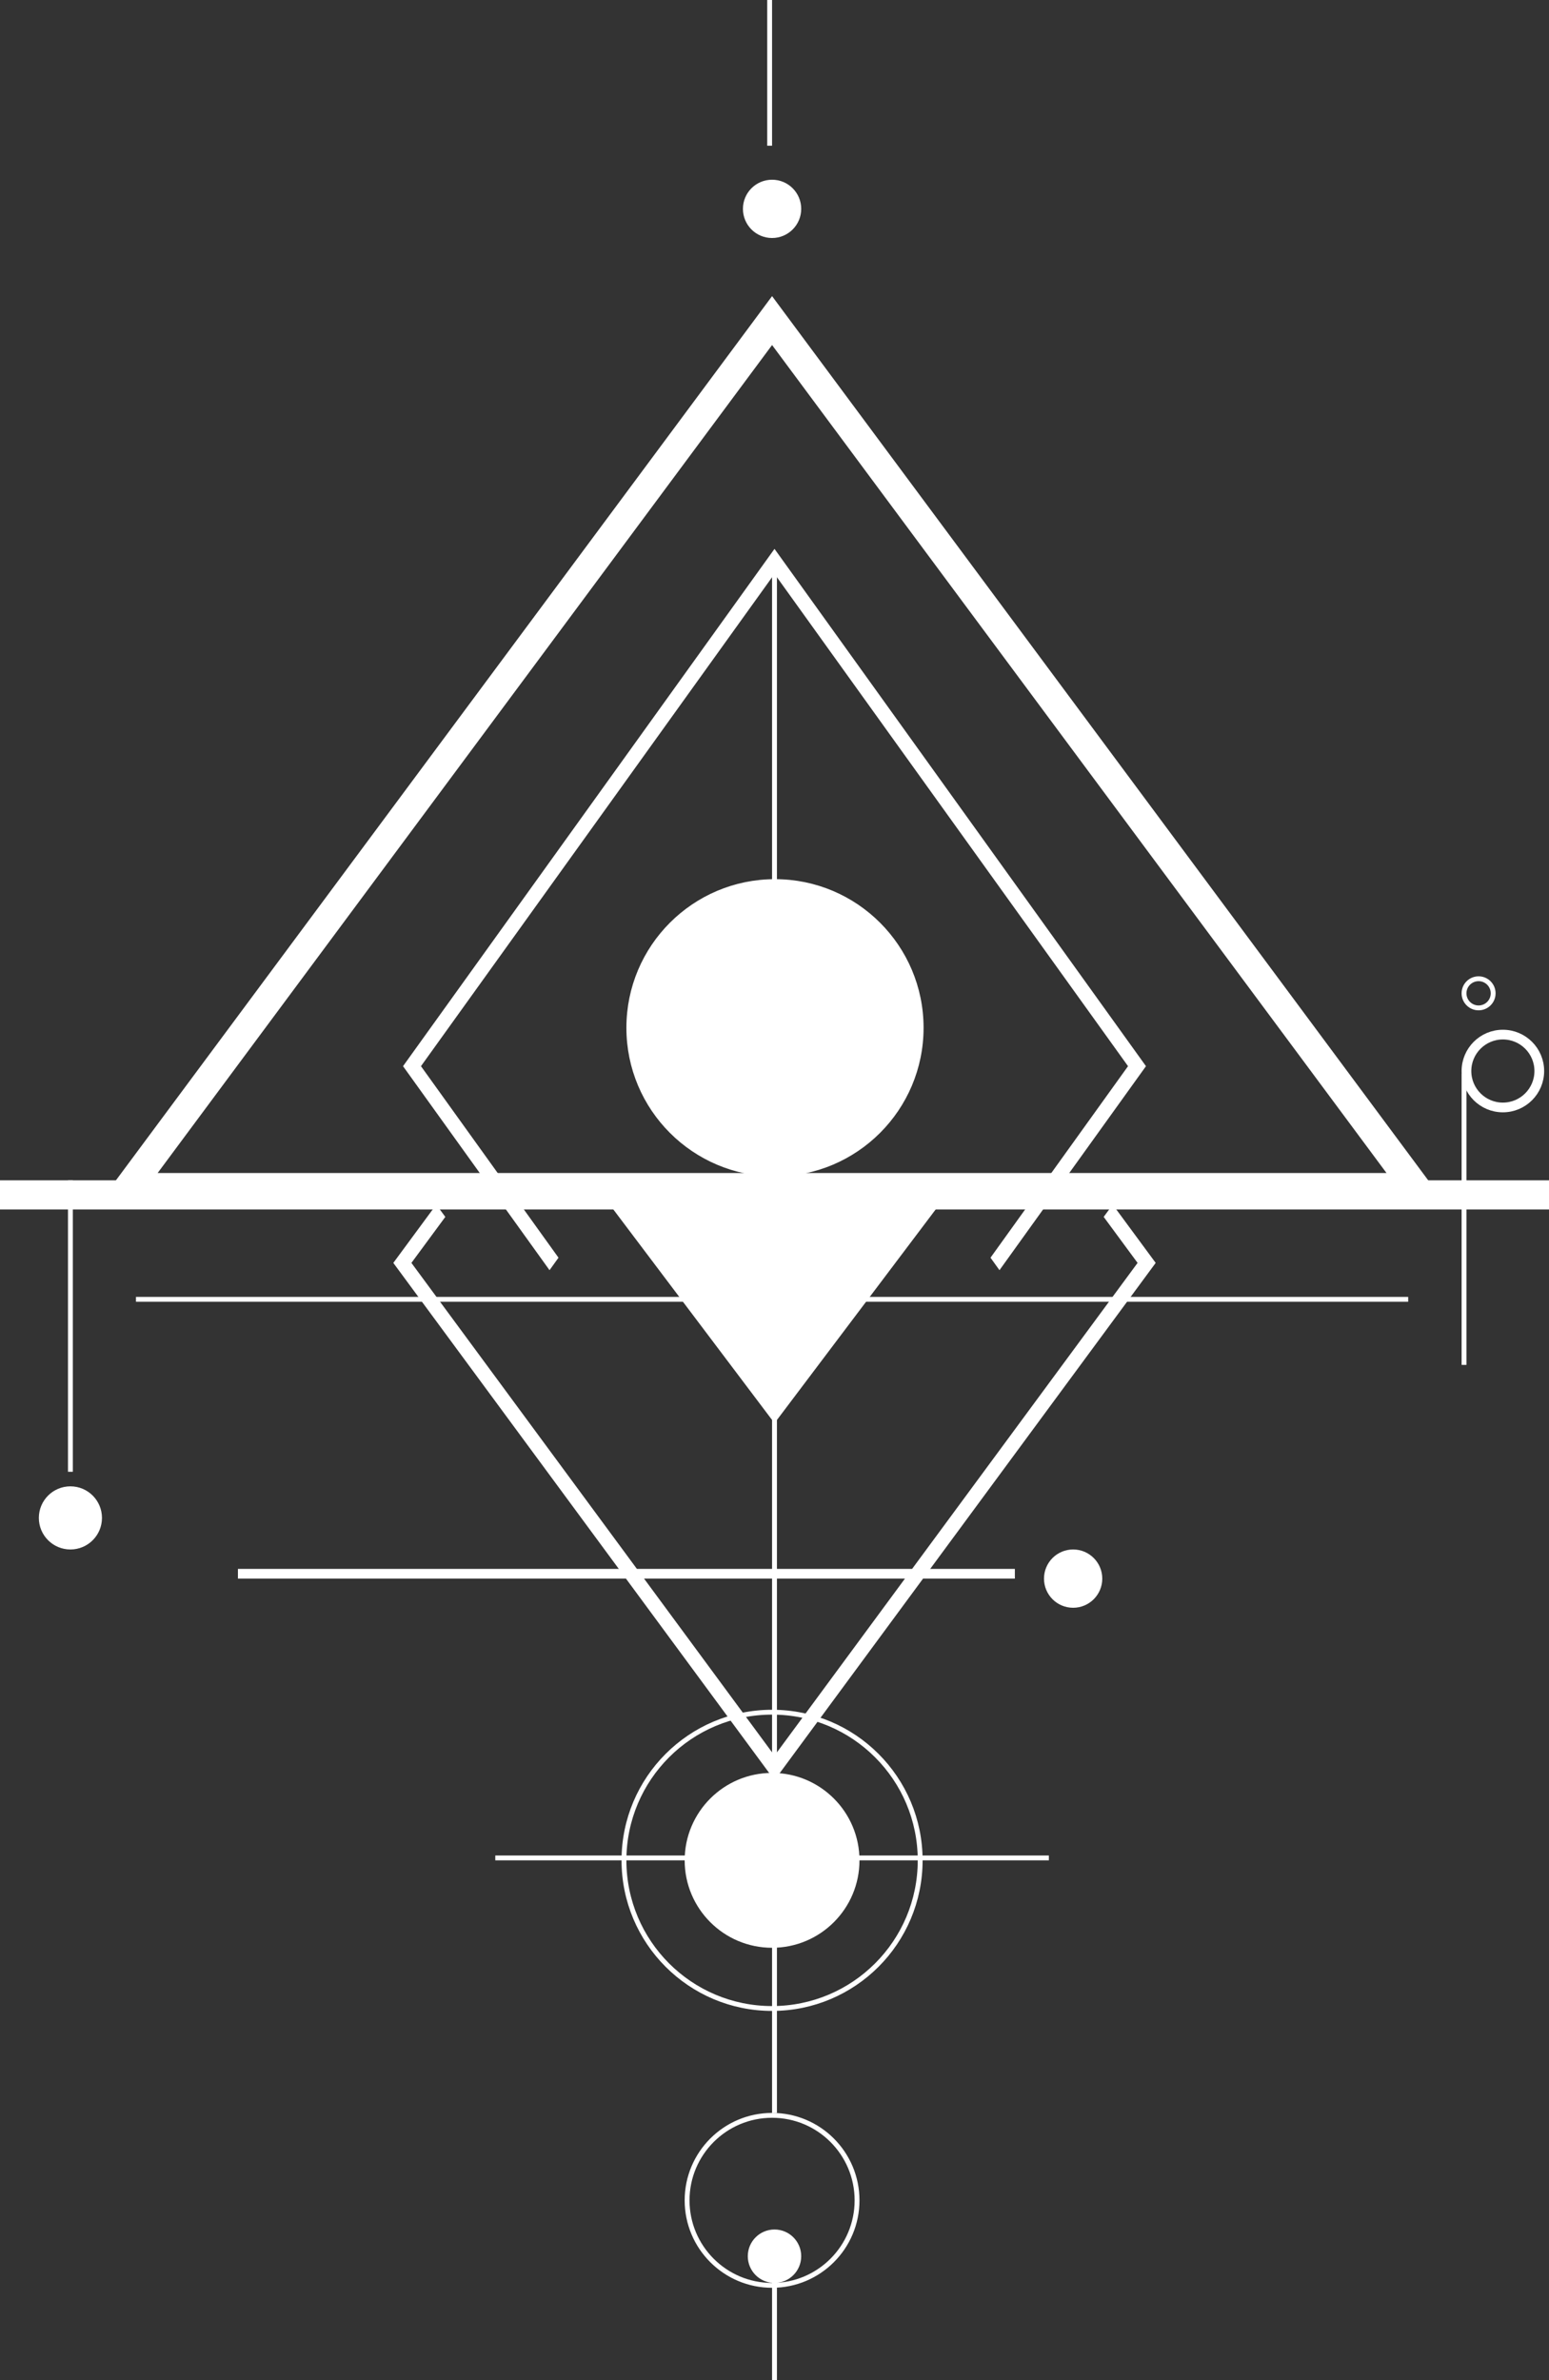 <svg width="319" height="490" viewBox="0 0 319 490" fill="none" xmlns="http://www.w3.org/2000/svg">
<rect x="0" y="0" width="319" height="490" fill="#333333" stroke="none"/>
<path d="M159 66L291.502 244.5H26.498L159 66Z" stroke="white" stroke-width="6"/>
<path d="M159.5 293L124.426 246.5L194.574 246.5L159.5 293Z" fill="white"/>
<path fill-rule="evenodd" clip-rule="evenodd" d="M157.653 115.571L159.5 113L161.347 115.571L236 219.5L205.831 261.5L203.984 258.929L232.306 219.5L159.5 118.142L86.694 219.5L115.016 258.929L113.169 261.5L83 219.5L157.653 115.571Z" fill="white"/>
<path fill-rule="evenodd" clip-rule="evenodd" d="M161.363 363.972L159.5 366.5L157.637 363.972L81 260L89.845 248L91.709 250.528L84.727 260L159.5 361.444L234.273 260L227.291 250.528L229.155 248L238 260L161.363 363.972Z" fill="white"/>
<circle cx="159.6" cy="211.6" r="30.1" fill="white" stroke="white"/>
<circle cx="159" cy="43" r="5.5" fill="white" stroke="white"/>
<circle cx="309.5" cy="220.5" r="7.5" stroke="white" stroke-width="2"/>
<circle cx="304.5" cy="204.5" r="3" stroke="white"/>
<circle cx="14.5" cy="312.5" r="6" fill="white" stroke="white"/>
<circle cx="159.5" cy="464.5" r="5" fill="white" stroke="white"/>
<circle cx="221" cy="325" r="5.5" fill="white" stroke="white"/>
<circle cx="159" cy="453" r="17.5" stroke="white"/>
<circle cx="159" cy="383" r="18" fill="white"/>
<circle cx="159" cy="383" r="30.5" stroke="white"/>
<line y1="246" x2="319" y2="246" stroke="white" stroke-width="6"/>
<line x1="28" y1="267.5" x2="290" y2="267.5" stroke="white"/>
<line x1="49" y1="324" x2="209" y2="324" stroke="white" stroke-width="2"/>
<line x1="102" y1="382.5" x2="216" y2="382.5" stroke="white"/>
<line x1="159.5" y1="435" x2="159.5" y2="116" stroke="white"/>
<line x1="159.5" y1="490" x2="159.5" y2="460" stroke="white"/>
<line x1="158.5" y1="30" x2="158.5" y2="2.18557e-08" stroke="white"/>
<line x1="301.5" y1="281" x2="301.5" y2="221" stroke="white"/>
<line x1="14.5" y1="303" x2="14.5" y2="243" stroke="white"/>
</svg>
